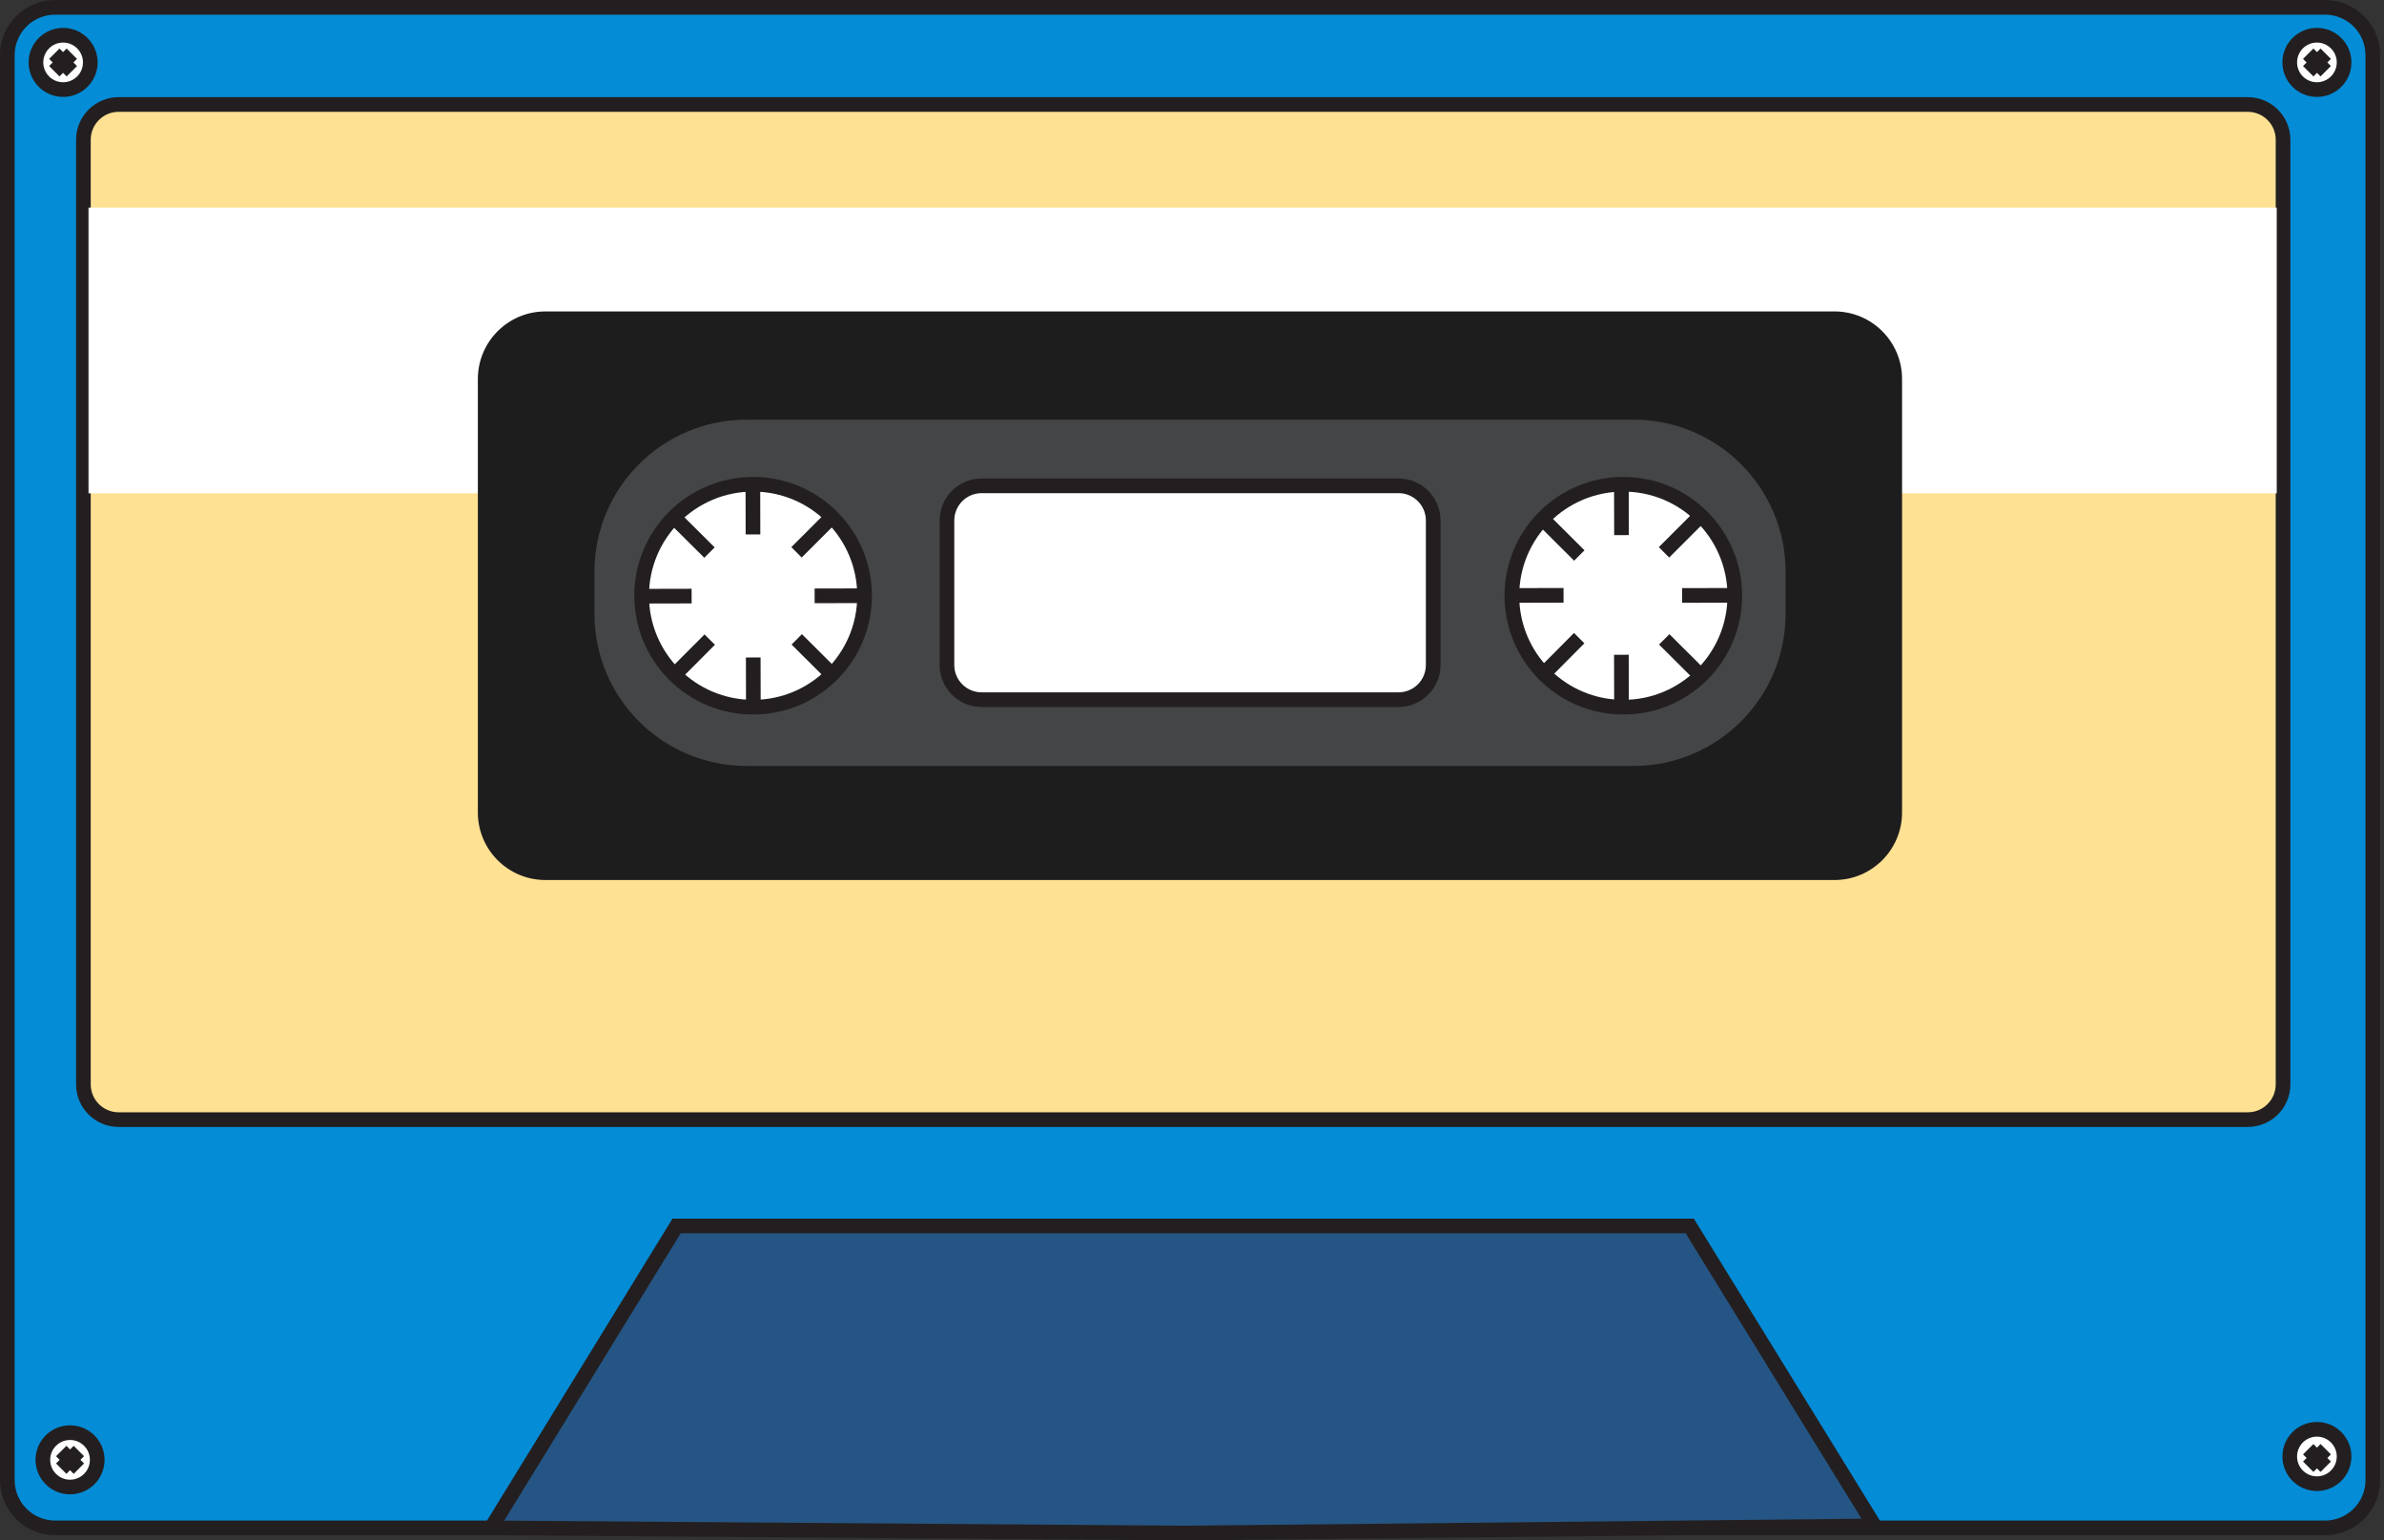 <svg width="325" height="210" viewBox="0 0 325 210" fill="none" xmlns="http://www.w3.org/2000/svg">
<rect x="0" y="0" width="325" height="210" fill="#333333" stroke="none"/>
<path d="M316.959 1H7.517C3.918 1 1 3.918 1 7.517V201.783C1 205.382 3.918 208.3 7.517 208.3H316.959C320.559 208.3 323.476 205.382 323.476 201.783V7.517C323.476 3.918 320.559 1 316.959 1Z" fill="#048CD6" stroke="#231F20" stroke-width="2" stroke-miterlimit="10"/>
<path d="M306.429 152.64H16.179C13.53 152.64 11.368 150.494 11.368 147.829V19.055C11.368 16.406 13.514 14.245 16.179 14.245H306.429C309.077 14.245 311.239 16.39 311.239 19.055V147.829C311.239 150.478 309.094 152.64 306.429 152.64Z" fill="#FFE193" stroke="#231F20" stroke-width="2" stroke-miterlimit="10"/>
<path d="M310.377 28.302H12.067V67.256H310.377V28.302Z" fill="white"/>
<path d="M250.085 42.457H74.359C69.269 42.457 65.144 46.582 65.144 51.671V110.76C65.144 115.849 69.269 119.975 74.359 119.975H250.085C255.174 119.975 259.299 115.849 259.299 110.76V51.671C259.299 46.582 255.174 42.457 250.085 42.457Z" fill="#1E1D1E"/>
<path d="M222.685 57.213H101.774C90.322 57.213 81.038 66.497 81.038 77.949V83.686C81.038 95.138 90.322 104.423 101.774 104.423H222.685C234.137 104.423 243.421 95.138 243.421 83.686V77.949C243.421 66.497 234.137 57.213 222.685 57.213Z" fill="#444546"/>
<path d="M102.668 96.411C111.06 96.411 117.863 89.608 117.863 81.216C117.863 72.824 111.06 66.021 102.668 66.021C94.276 66.021 87.473 72.824 87.473 81.216C87.473 89.608 94.276 96.411 102.668 96.411Z" fill="white" stroke="#231F20" stroke-width="2" stroke-miterlimit="10"/>
<path d="M9.548 202.726C11.595 202.726 13.254 201.067 13.254 199.02C13.254 196.974 11.595 195.315 9.548 195.315C7.502 195.315 5.843 196.974 5.843 199.02C5.843 201.067 7.502 202.726 9.548 202.726Z" fill="white" stroke="#231F20" stroke-width="2" stroke-miterlimit="10"/>
<path d="M315.854 202.271C317.901 202.271 319.56 200.612 319.56 198.566C319.56 196.519 317.901 194.86 315.854 194.86C313.808 194.86 312.149 196.519 312.149 198.566C312.149 200.612 313.808 202.271 315.854 202.271Z" fill="white" stroke="#231F20" stroke-width="2" stroke-miterlimit="10"/>
<path d="M8.605 12.213C10.652 12.213 12.311 10.554 12.311 8.508C12.311 6.462 10.652 4.803 8.605 4.803C6.559 4.803 4.9 6.462 4.9 8.508C4.9 10.554 6.559 12.213 8.605 12.213Z" fill="white" stroke="#231F20" stroke-width="2" stroke-miterlimit="10"/>
<path d="M255.549 208.028L161.69 209L66.952 208.298L92.236 167.136H230.356L255.549 208.028Z" fill="#255584" stroke="#231F20" stroke-width="2" stroke-miterlimit="10"/>
<path d="M221.304 96.411C229.696 96.411 236.499 89.608 236.499 81.216C236.499 72.824 229.696 66.021 221.304 66.021C212.912 66.021 206.109 72.824 206.109 81.216C206.109 89.608 212.912 96.411 221.304 96.411Z" fill="white" stroke="#231F20" stroke-width="2" stroke-miterlimit="10"/>
<path d="M315.854 12.213C317.901 12.213 319.56 10.554 319.56 8.508C319.56 6.462 317.901 4.803 315.854 4.803C313.808 4.803 312.149 6.462 312.149 8.508C312.149 10.554 313.808 12.213 315.854 12.213Z" fill="white" stroke="#231F20" stroke-width="2" stroke-miterlimit="10"/>
<path d="M314.668 197.574L317.057 199.963" stroke="#231F20" stroke-width="2" stroke-miterlimit="10"/>
<path d="M314.668 199.963L317.057 197.574" stroke="#231F20" stroke-width="2" stroke-miterlimit="10"/>
<path d="M314.668 7.322L317.057 9.711" stroke="#231F20" stroke-width="2" stroke-miterlimit="10"/>
<path d="M314.668 9.711L317.057 7.322" stroke="#231F20" stroke-width="2" stroke-miterlimit="10"/>
<path d="M7.402 7.322L9.791 9.711" stroke="#231F20" stroke-width="2" stroke-miterlimit="10"/>
<path d="M7.402 9.711L9.791 7.322" stroke="#231F20" stroke-width="2" stroke-miterlimit="10"/>
<path d="M8.346 197.818L10.751 200.223" stroke="#231F20" stroke-width="2" stroke-miterlimit="10"/>
<path d="M8.346 200.223L10.751 197.818" stroke="#231F20" stroke-width="2" stroke-miterlimit="10"/>
<path d="M190.653 66.232H133.822C131.21 66.232 129.093 68.35 129.093 70.962V90.658C129.093 93.27 131.21 95.387 133.822 95.387H190.653C193.265 95.387 195.382 93.27 195.382 90.658V70.962C195.382 68.35 193.265 66.232 190.653 66.232Z" fill="white" stroke="#231F20" stroke-width="2" stroke-miterlimit="10"/>
<path d="M221.053 96.284L221.037 89.264" stroke="#231F20" stroke-width="2" stroke-miterlimit="10"/>
<path d="M210.343 91.969L215.284 86.996" stroke="#231F20" stroke-width="2" stroke-miterlimit="10"/>
<path d="M206.131 81.179L213.151 81.163" stroke="#231F20" stroke-width="2" stroke-miterlimit="10"/>
<path d="M210.343 70.793L215.3 75.733" stroke="#231F20" stroke-width="2" stroke-miterlimit="10"/>
<path d="M221.037 65.932L221.053 72.953" stroke="#231F20" stroke-width="2" stroke-miterlimit="10"/>
<path d="M231.801 70.344L226.845 75.3" stroke="#231F20" stroke-width="2" stroke-miterlimit="10"/>
<path d="M236.336 81.163L229.315 81.179" stroke="#231F20" stroke-width="2" stroke-miterlimit="10"/>
<path d="M231.85 92.12L226.877 87.164" stroke="#231F20" stroke-width="2" stroke-miterlimit="10"/>
<path d="M102.702 96.654L102.686 89.634" stroke="#231F20" stroke-width="2" stroke-miterlimit="10"/>
<path d="M91.797 92.169L96.754 87.196" stroke="#231F20" stroke-width="2" stroke-miterlimit="10"/>
<path d="M87.263 81.281L94.284 81.265" stroke="#231F20" stroke-width="2" stroke-miterlimit="10"/>
<path d="M91.748 70.393L96.721 75.333" stroke="#231F20" stroke-width="2" stroke-miterlimit="10"/>
<path d="M102.636 65.842L102.652 72.862" stroke="#231F20" stroke-width="2" stroke-miterlimit="10"/>
<path d="M113.541 70.344L108.584 75.3" stroke="#231F20" stroke-width="2" stroke-miterlimit="10"/>
<path d="M118.076 81.216L111.055 81.232" stroke="#231F20" stroke-width="2" stroke-miterlimit="10"/>
<path d="M113.59 92.12L108.617 87.164" stroke="#231F20" stroke-width="2" stroke-miterlimit="10"/>
</svg>
